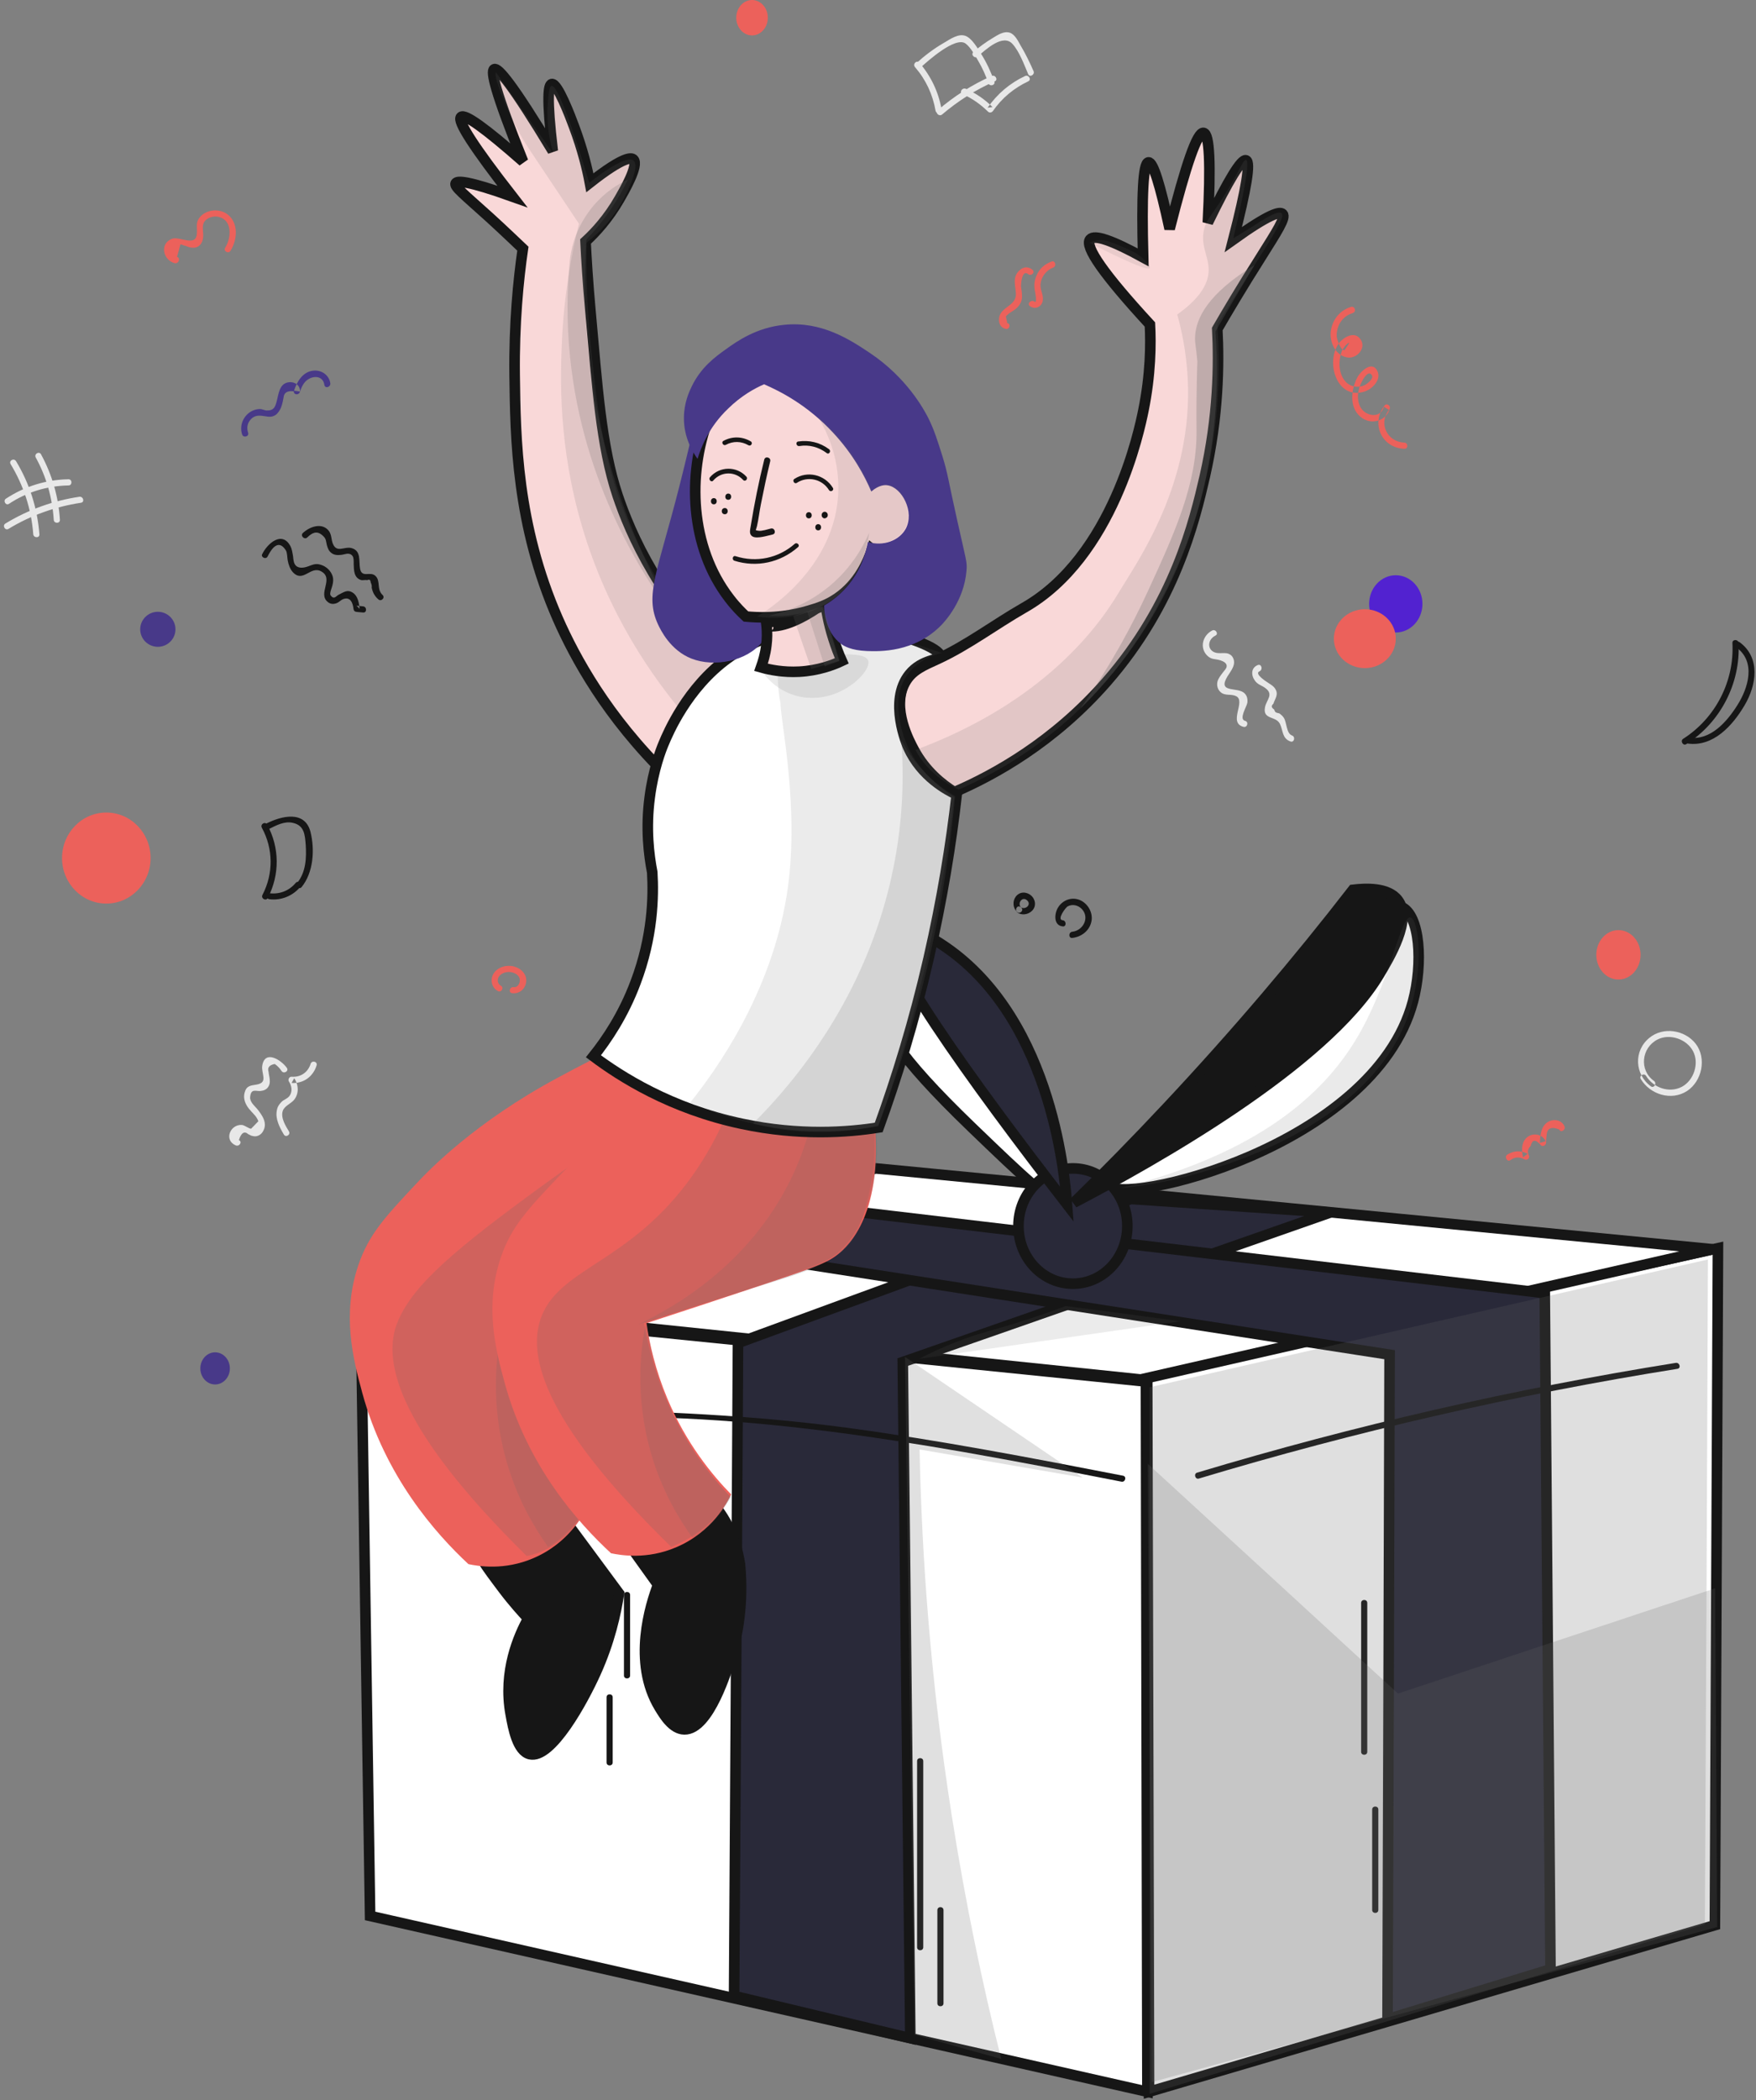 <?xml version="1.0" encoding="UTF-8"?>
<svg width="332px" height="397px" viewBox="0 0 332 397" version="1.1" xmlns="http://www.w3.org/2000/svg" xmlns:xlink="http://www.w3.org/1999/xlink">
    <rect x="0" y="0" width="332" height="397" fill="#808080" stroke="none"/>
    <!-- Generator: Sketch 52.5 (67469) - http://www.bohemiancoding.com/sketch -->
    <title>giveaway</title>
    <desc>Created with Sketch.</desc>
    <g id="Page-1" stroke="none" stroke-width="1" fill="none" fill-rule="evenodd">
        <g id="Login-page" transform="translate(-8, -195)">
            <g id="giveaway" transform="translate(-80, 195)">
                <g id="background" transform="translate(88, 0)">
                    <path d="M49.506,156.46 C51.677,160.431 51.716,165.142 49.622,169.152 C49.274,169.813 50.281,170.397 50.63,169.736 C52.917,165.336 52.878,160.198 50.514,155.876 C50.126,155.176 49.157,155.799 49.506,156.46 Z" id="Path" fill="#161616"></path>
                    <path d="M50.94,156.655 C52.258,155.993 53.809,155.176 55.32,155.526 C57.569,155.993 57.646,157.823 57.801,159.692 C57.956,162.183 57.84,164.83 56.212,166.855 C55.747,167.439 56.561,168.256 57.026,167.672 C59.274,164.908 59.545,160.587 58.693,157.2 C57.607,153.112 53.189,154.241 50.398,155.643 C49.7,155.954 50.281,156.966 50.94,156.655 Z" id="Path" fill="#161616"></path>
                    <path d="M50.94,169.969 C53.111,170.242 55.282,169.385 56.716,167.711 C57.181,167.127 56.367,166.31 55.902,166.894 C54.661,168.373 52.878,169.074 50.94,168.84 C50.204,168.723 50.204,169.891 50.94,169.969 Z" id="Path" fill="#161616"></path>
                    <path d="M50.592,105.189 C51.095,104.216 52.491,101.569 54.041,104.021 C54.313,104.411 54.313,105.501 54.39,105.89 C54.545,106.708 54.817,107.564 55.398,108.187 C57.336,110.211 58.693,106.902 60.708,107.992 C63.267,109.355 59.933,112.236 62.026,113.832 C62.53,114.221 63.111,114.221 63.693,113.988 C64.081,113.832 64.391,113.481 64.778,113.287 C66.212,112.664 66.716,113.949 66.833,115.078 C66.871,115.428 67.065,115.623 67.414,115.662 C67.84,115.7 68.228,115.739 68.654,115.778 C69.391,115.856 69.391,114.688 68.654,114.61 C68.228,114.571 67.84,114.533 67.414,114.494 C67.608,114.688 67.802,114.883 67.995,115.078 C67.879,114.026 67.685,112.664 66.716,112.041 C65.67,111.34 64.972,111.963 64.003,112.43 C63.538,112.664 63.15,113.442 62.491,112.508 C62.259,112.158 62.763,111.068 62.84,110.678 C62.995,110.056 63.073,109.511 62.879,108.888 C62.569,107.914 61.716,107.097 60.747,106.785 C59.545,106.357 58.964,106.863 57.879,107.175 C56.91,107.447 55.941,107.369 55.592,106.318 C55.475,105.929 55.437,105.462 55.398,105.073 C55.282,104.45 55.204,103.788 54.894,103.204 C53.305,100.284 50.553,102.737 49.584,104.722 C49.235,105.267 50.243,105.851 50.592,105.189 Z" id="Path" fill="#161616"></path>
                    <path d="M58.111,101.569 C59.042,100.673 59.894,100.284 60.902,101.141 C61.716,101.841 61.561,102.075 61.794,103.009 C61.949,103.554 62.104,104.06 62.569,104.45 C63.15,104.956 63.809,104.956 64.546,104.878 C65.243,104.8 66.057,104.333 66.639,105.073 C66.91,105.423 66.871,106.201 66.871,106.63 C66.91,107.798 66.91,109.199 68.228,109.627 C68.616,109.744 69.042,109.549 69.391,109.666 C69.856,109.472 70.05,109.588 70.089,110.095 C70.244,110.406 70.321,110.717 70.282,111.107 C70.476,112.002 70.825,112.664 71.523,113.287 C72.065,113.793 72.879,112.975 72.337,112.469 C71.174,111.379 71.988,109.861 71.019,108.888 C70.011,107.875 68.422,109.355 68.073,107.486 C67.802,106.046 68.344,104.099 66.445,103.593 C65.088,103.243 63.654,104.605 62.918,102.737 C62.608,101.958 62.724,101.102 62.181,100.362 C60.902,98.688 58.538,99.544 57.258,100.751 C56.716,101.257 57.569,102.114 58.111,101.569 Z" id="Path" fill="#161616"></path>
                    <path d="M200.909,173.94 C199.746,173.823 201.49,171.526 201.839,171.332 C202.769,170.826 203.854,171.098 204.552,171.838 C206.064,173.473 204.785,175.886 202.73,176.12 C201.994,176.198 201.994,177.366 202.73,177.288 C204.436,177.093 205.948,175.964 206.335,174.251 C206.723,172.577 205.715,170.787 204.165,170.125 C202.653,169.502 200.986,170.086 200.095,171.448 C199.319,172.616 199.126,174.952 200.947,175.108 C201.645,175.186 201.645,174.018 200.909,173.94 Z" id="Path" fill="#161616"></path>
                    <path d="M193.079,171.565 C192.265,170.826 193.234,169.346 194.164,170.164 C195.133,170.981 193.815,172.11 192.924,171.448 C192.342,170.981 191.761,171.993 192.342,172.461 C193.156,173.084 194.397,172.889 195.133,172.149 C195.986,171.293 195.792,169.969 194.901,169.229 C194.009,168.49 192.73,168.529 192.032,169.502 C191.412,170.358 191.49,171.604 192.265,172.344 C192.807,172.889 193.66,172.071 193.079,171.565 Z" id="Path" fill="#161616"></path>
                    <path d="M327.542,121.54 C327.93,128.781 324.325,135.749 318.24,139.642 C317.619,140.032 318.201,141.044 318.821,140.655 C325.255,136.567 329.093,129.209 328.705,121.54 C328.667,120.8 327.504,120.8 327.542,121.54 Z" id="Path" fill="#161616"></path>
                    <path d="M328.318,122.396 C332.039,125.122 330.527,130.066 328.473,133.297 C326.535,136.372 323.395,140.032 319.364,139.409 C318.627,139.292 318.317,140.421 319.054,140.538 C323.899,141.239 327.581,137.151 329.829,133.336 C332.078,129.56 332.93,124.343 328.899,121.384 C328.279,120.956 327.697,121.968 328.318,122.396 Z" id="Path" fill="#161616"></path>
                    <path d="M2.023,87.749 C4.465,91.797 5.938,96.274 6.287,100.985 C6.365,101.725 7.527,101.725 7.45,100.985 C7.062,96.041 5.589,91.408 3.031,87.165 C2.605,86.503 1.597,87.087 2.023,87.749 Z" id="Path" fill="#E8E8E8"></path>
                    <path d="M6.752,86.464 C8.768,90.123 9.892,94.094 10.163,98.26 C10.202,98.999 11.365,98.999 11.326,98.26 C11.055,93.9 9.853,89.734 7.76,85.88 C7.411,85.218 6.403,85.802 6.752,86.464 Z" id="Path" fill="#E8E8E8"></path>
                    <path d="M1.713,95.223 C5.086,93.004 8.884,91.836 12.954,91.758 C13.691,91.758 13.691,90.59 12.954,90.59 C8.729,90.668 4.698,91.914 1.132,94.25 C0.512,94.639 1.093,95.651 1.713,95.223 Z" id="Path" fill="#E8E8E8"></path>
                    <path d="M1.597,99.973 C5.822,97.403 10.435,95.768 15.319,95.029 C16.055,94.912 15.745,93.783 15.008,93.9 C10.008,94.639 5.318,96.352 1.016,98.96 C0.395,99.35 0.977,100.362 1.597,99.973 Z" id="Path" fill="#E8E8E8"></path>
                    <path d="M229.205,119.165 C227.421,120.061 226.724,122.396 228.235,123.915 C229.049,124.732 229.747,124.499 230.716,124.81 C231.336,125.005 232.034,125.394 231.918,126.017 C231.84,126.445 231.414,126.796 231.181,127.146 C230.794,127.652 230.329,128.236 230.174,128.859 C230.018,129.599 230.212,130.338 230.794,130.844 C231.646,131.584 232.771,131.117 233.701,131.584 C235.639,132.518 232.112,136.606 235.096,137.385 C235.833,137.579 236.143,136.45 235.406,136.256 C234.166,135.944 235.716,133.569 235.833,132.83 C235.91,132.168 235.794,131.506 235.29,131.039 C233.972,129.754 230.096,131.117 232.073,127.847 C232.693,126.834 233.817,125.589 233.081,124.265 C232.848,123.837 232.46,123.603 231.995,123.486 C231.53,123.409 230.794,123.486 230.329,123.448 C228.274,123.331 228.042,121.034 229.786,120.138 C230.445,119.866 229.863,118.854 229.205,119.165 Z" id="Path" fill="#E8E8E8"></path>
                    <path d="M237.81,125.705 C236.53,126.212 236.492,127.613 237.267,128.664 C237.771,129.404 238.585,129.56 239.244,130.066 C240.872,131.273 239.438,132.285 239.166,133.686 C238.701,136.1 241.259,135.282 241.996,136.84 C242.616,138.124 242.383,139.565 243.973,140.149 C244.67,140.421 244.98,139.292 244.283,139.02 C243.159,138.63 243.314,136.489 242.694,135.633 C242.5,135.321 242.228,135.127 241.957,134.893 C241.802,134.776 241.569,134.815 241.453,134.737 C241.182,134.698 240.988,134.504 240.91,134.114 C240.368,133.764 240.29,133.414 240.755,133.024 C241.104,131.934 241.802,131.273 241.066,130.144 C240.794,129.715 240.29,129.404 239.864,129.131 C239.515,128.898 236.996,127.341 238.158,126.873 C238.817,126.562 238.507,125.433 237.81,125.705 Z" id="Path" fill="#E8E8E8"></path>
                    <path d="M312.697,204.305 C309.867,202.281 310.332,198.038 313.394,196.481 C315.72,195.313 318.899,196.403 320.1,198.7 C321.302,200.996 320.255,204.228 317.968,205.434 C315.565,206.68 312.58,205.59 311.224,203.371 C310.836,202.748 309.828,203.332 310.216,203.955 C311.96,206.875 315.991,208.16 318.976,206.213 C321.806,204.344 322.697,200.023 320.604,197.298 C318.55,194.651 314.441,194.028 311.844,196.169 C308.821,198.622 309.053,203.099 312.154,205.357 C312.736,205.746 313.317,204.734 312.697,204.305 Z" id="Path" fill="#E8E8E8"></path>
                    <path d="M45.165,215.517 C45.591,214.116 46.211,213.727 46.948,214.388 C47.142,214.466 47.336,214.583 47.491,214.661 C47.762,214.739 48.111,214.817 48.382,214.778 C48.964,214.7 49.429,214.349 49.7,213.882 C50.669,212.325 49.584,210.807 48.615,209.6 C48.111,209.016 47.18,208.237 47.297,207.342 C47.452,205.629 48.46,206.33 49.312,206.213 C49.933,206.135 50.475,205.902 50.785,205.318 C51.095,204.812 51.018,204.15 50.94,203.605 C50.902,203.293 50.785,202.943 50.785,202.632 C50.514,201.814 50.902,201.308 51.948,201.113 C52.452,201.464 52.878,201.892 53.227,202.437 C53.654,203.06 54.661,202.476 54.235,201.853 C53.189,200.374 50.088,198.349 49.584,201.425 C49.351,202.982 50.785,204.617 48.498,205.006 C47.374,205.201 46.599,205.201 46.25,206.525 C45.94,207.615 46.367,208.666 47.025,209.522 C47.336,209.911 47.684,210.262 47.994,210.612 C48.382,211.001 48.653,211.43 48.847,211.936 C48.382,212.403 47.956,212.87 47.491,213.337 C47.142,213.415 46.25,212.675 45.746,212.637 C43.498,212.481 42.297,215.517 44.545,216.491 C45.281,216.802 45.863,215.79 45.165,215.517 Z" id="Path" fill="#E8E8E8"></path>
                    <path d="M54.623,213.843 C54.003,212.831 53.033,211.274 53.46,209.989 C53.77,209.016 55.088,208.588 55.669,207.809 C56.561,206.602 56.444,205.006 55.631,203.799 C55.475,204.111 55.282,204.383 55.127,204.695 C57.336,204.851 59.197,203.527 59.856,201.386 C60.088,200.646 58.964,200.374 58.731,201.074 C58.228,202.709 56.832,203.644 55.127,203.527 C54.7,203.488 54.39,204.033 54.623,204.422 C55.127,205.162 55.32,206.213 54.817,207.031 C54.351,207.731 53.731,207.77 53.227,208.276 C52.762,208.744 52.452,209.211 52.336,209.911 C52.026,211.508 52.878,213.104 53.654,214.427 C54.003,215.089 55.01,214.505 54.623,213.843 Z" id="Path" fill="#E8E8E8"></path>
                    <path d="M173,12.691 C175.055,15.066 176.334,17.83 176.876,20.905 C176.993,21.645 178.117,21.334 178.001,20.594 C177.419,17.324 175.985,14.365 173.814,11.835 C173.31,11.29 172.496,12.107 173,12.691 Z" id="Path" fill="#E8E8E8"></path>
                    <path d="M174.008,12.808 C175.326,11.601 180.598,6.852 182.536,8.214 C183.505,8.915 184.357,10.511 184.978,11.562 C185.753,12.886 186.373,14.287 186.877,15.728 C187.11,16.429 188.234,16.117 188.001,15.416 C187.342,13.587 186.528,11.796 185.482,10.161 C184.823,9.11 183.815,7.319 182.613,6.813 C181.257,6.229 179.59,7.436 178.466,8.097 C176.566,9.188 174.822,10.511 173.194,11.99 C172.651,12.497 173.465,13.314 174.008,12.808 Z" id="Path" fill="#E8E8E8"></path>
                    <path d="M178.117,21.645 C181.14,19.076 184.435,16.974 188.079,15.377 C188.776,15.066 188.156,14.054 187.497,14.365 C183.776,16 180.404,18.18 177.303,20.828 C176.721,21.295 177.535,22.112 178.117,21.645 Z" id="Path" fill="#E8E8E8"></path>
                    <path d="M184.861,10.667 C186.334,9.421 189.629,6.268 191.451,8.331 C192.769,9.81 193.621,12.224 194.397,14.015 C194.707,14.716 195.715,14.093 195.404,13.431 C194.668,11.757 193.893,10.161 192.962,8.604 C192.497,7.786 191.916,6.54 190.947,6.19 C189.823,5.801 188.621,6.618 187.73,7.163 C186.412,7.942 185.21,8.837 184.047,9.81 C183.466,10.355 184.319,11.173 184.861,10.667 Z" id="Path" fill="#E8E8E8"></path>
                    <path d="M181.993,17.791 C183.815,18.609 185.365,19.699 186.799,21.1 C187.071,21.373 187.497,21.295 187.73,20.983 C189.435,18.531 191.683,16.662 194.397,15.377 C195.094,15.066 194.474,14.054 193.815,14.365 C190.908,15.728 188.544,17.752 186.722,20.36 C187.032,20.322 187.342,20.283 187.652,20.244 C186.179,18.764 184.512,17.635 182.613,16.779 C181.877,16.506 181.295,17.48 181.993,17.791 Z" id="Path" fill="#E8E8E8"></path>
                    <path d="M190.443,61.081 C190.365,60.653 190.249,60.225 190.172,59.797 C190.521,59.446 190.869,59.135 191.296,58.901 C191.528,58.746 191.8,58.59 192.032,58.395 C192.497,58.006 192.807,57.617 193.04,57.072 C193.311,56.371 193.234,55.709 193.156,54.969 C193.118,54.736 193.079,54.463 193.04,54.23 C193.001,53.957 193.156,50.804 194.397,51.816 C194.978,52.283 195.792,51.466 195.211,50.999 C194.358,50.298 193.466,50.415 192.691,51.154 C191.373,52.439 191.993,53.957 192.071,55.514 C192.187,57.85 189.164,57.967 188.893,60.108 C188.776,61.081 189.164,61.977 190.172,62.171 C190.869,62.327 191.179,61.198 190.443,61.081 Z" id="Path" fill="#EC615B"></path>
                    <path d="M194.707,57.85 C195.637,58.59 196.955,58.045 197.149,56.838 C197.343,55.787 196.645,54.814 196.722,53.763 C196.839,52.322 197.808,51.076 199.126,50.57 C199.823,50.298 199.513,49.169 198.815,49.441 C197.536,49.908 196.529,50.765 195.986,52.05 C195.715,52.634 195.56,53.295 195.56,53.957 C195.56,54.269 195.598,54.58 195.637,54.853 C195.637,54.853 196.218,57.539 195.56,56.994 C194.939,56.566 194.125,57.383 194.707,57.85 Z" id="Path" fill="#EC615B"></path>
                    <path d="M94.702,186.32 C94.004,185.93 93.927,185.035 94.431,184.451 C94.935,183.867 95.865,183.634 96.601,183.75 C97.222,183.867 97.919,184.179 98.191,184.801 C98.501,185.502 98.036,186.709 97.105,186.592 C96.369,186.475 96.059,187.604 96.795,187.721 C98.113,187.916 99.276,187.021 99.47,185.658 C99.702,184.218 98.539,183.05 97.222,182.699 C95.865,182.31 94.159,182.738 93.345,183.984 C92.609,185.113 92.919,186.709 94.159,187.332 C94.78,187.682 95.361,186.67 94.702,186.32 Z" id="Path" fill="#EC615B"></path>
                    <path d="M33.459,48.546 C33.691,47.767 33.924,46.95 34.118,46.171 C34.35,46.249 34.583,46.327 34.816,46.405 C35.126,46.444 35.436,46.638 35.746,46.716 C36.172,46.833 36.676,46.872 37.103,46.755 C38.11,46.405 38.42,45.432 38.42,44.458 C38.42,43.485 38.072,42.434 38.847,41.655 C39.467,41.032 40.514,40.799 41.328,40.993 C44.002,41.616 43.731,45.003 42.568,46.833 C42.18,47.456 43.188,48.04 43.576,47.417 C44.855,45.354 45.165,42.239 43.072,40.565 C41.521,39.319 38.886,39.553 37.684,41.188 C36.87,42.278 37.413,43.251 37.18,44.497 C36.792,46.56 33.885,44.653 32.567,45.12 C30.087,46.015 30.823,49.169 33.033,49.753 C33.847,49.87 34.157,48.741 33.459,48.546 Z" id="Path" fill="#EC615B"></path>
                    <path d="M285.564,219.294 C286.378,218.671 287.269,218.632 288.238,219.138 C288.665,219.371 289.246,218.982 289.091,218.476 C288.742,217.775 288.82,217.152 289.401,216.607 C289.672,215.401 290.293,215.323 291.223,216.335 C291.494,216.88 292.269,216.568 292.308,216.023 C292.308,215.517 292.347,214.972 292.425,214.466 C292.541,213.221 293.355,212.909 294.789,213.493 C295.099,214.194 296.068,213.571 295.797,212.909 C295.332,211.819 294.091,211.469 293.006,211.897 C291.378,212.559 291.184,214.505 291.145,216.023 C291.494,215.907 291.882,215.829 292.231,215.712 C291.688,214.544 290.293,214.116 289.13,214.7 C287.657,215.478 287.579,217.308 287.967,218.749 C288.238,218.515 288.548,218.32 288.82,218.087 C287.502,217.425 286.261,217.464 284.982,218.242 C284.362,218.671 284.944,219.683 285.564,219.294 Z" id="Path" fill="#EC615B"></path>
                    <path d="M255.446,58.006 C253.353,58.629 251.88,60.42 251.609,62.639 C251.337,64.741 252.578,67.349 254.903,67.583 C256.609,67.738 258.314,65.792 257.268,64.196 C256.144,62.444 253.973,63.729 253.082,64.974 C250.562,68.595 252.81,75.68 258.004,74.006 C259.438,73.539 261.222,71.787 260.408,70.113 C259.4,68.05 257.152,70.269 256.57,71.437 C255.369,73.851 255.058,77.315 257.539,79.028 C259.477,80.352 262.152,79.495 262.772,77.199 C262.927,76.692 262.191,76.147 261.803,76.615 C259.128,80.001 261.183,84.673 265.524,84.829 C266.26,84.868 266.26,83.7 265.524,83.661 C262.268,83.544 260.563,80.04 262.617,77.471 C262.307,77.276 261.958,77.082 261.648,76.887 C261.066,79.106 258.353,78.756 257.307,77.121 C256.376,75.602 256.686,73.539 257.539,72.021 C257.733,71.632 258.78,69.802 259.4,70.97 C259.71,71.593 258.547,72.488 258.159,72.722 C256.958,73.383 255.369,73.189 254.438,72.177 C253.469,71.164 253.159,69.607 253.275,68.245 C253.353,67.505 253.508,66.648 253.857,66.026 C254.012,65.792 254.206,65.558 254.361,65.325 C255.33,64.39 255.291,64.663 254.206,66.181 C253.43,66.259 252.771,64.118 252.733,63.612 C252.694,63.106 252.771,62.6 252.888,62.133 C253.275,60.692 254.322,59.602 255.756,59.174 C256.493,58.94 256.183,57.811 255.446,58.006 Z" id="Path" fill="#EC615B"></path>
                    <path d="M47.452,79.223 C48.227,78.405 49.157,78.522 50.126,78.678 C50.824,78.795 51.367,78.873 52.026,78.483 C52.53,78.172 52.878,77.588 53.111,77.082 C53.266,76.692 53.382,76.303 53.46,75.914 C53.499,75.641 53.576,75.369 53.615,75.135 C53.692,74.201 54.351,73.812 55.553,73.967 C55.514,74.668 56.483,74.707 56.677,74.123 C56.987,73.228 57.375,72.293 58.189,71.748 C59.39,70.931 61.096,71.086 61.328,72.76 C61.445,73.5 62.53,73.189 62.453,72.449 C62.22,70.853 60.708,69.841 59.119,70.074 C57.181,70.347 56.134,72.177 55.592,73.851 C55.979,73.889 56.367,73.967 56.716,74.006 C56.793,72.838 55.708,72.099 54.584,72.254 C52.762,72.488 52.685,74.551 52.297,75.914 C52.026,76.887 51.793,77.627 50.436,77.588 C50.049,77.588 49.584,77.315 49.157,77.315 C48.421,77.315 47.684,77.588 47.103,78.016 C45.824,78.989 45.281,80.624 45.785,82.143 C46.018,82.804 47.142,82.532 46.909,81.792 C46.599,80.858 46.754,79.963 47.452,79.223 Z" id="Path" fill="#483989"></path>
                    <ellipse id="Oval" fill="#5222D0" cx="263.896" cy="114.143" rx="5.039" ry="5.411"></ellipse>
                    <ellipse id="Oval" fill="#483989" cx="29.842" cy="118.95" rx="3.333" ry="3.309"></ellipse>
                    <ellipse id="Oval" fill="#483989" cx="40.669" cy="258.652" rx="2.791" ry="3.037"></ellipse>
                    <ellipse id="Oval" fill="#EC615B" cx="258.043" cy="120.722" rx="5.853" ry="5.567"></ellipse>
                    <ellipse id="Oval" fill="#EC615B" cx="142.185" cy="3.348" rx="2.985" ry="3.348"></ellipse>
                    <ellipse id="Oval" fill="#EC615B" cx="305.991" cy="180.48" rx="4.186" ry="4.672"></ellipse>
                    <ellipse id="Oval" fill="#EC615B" cx="20.101" cy="162.19" rx="8.372" ry="8.604"></ellipse>
                </g>
                <g id="gift" transform="translate(156, 168)">
                    <path d="M0.194,78.133 C0.774,116.792 1.393,155.451 1.974,194.149 C50.974,205.239 99.936,216.29 148.936,227.38 C148.859,182.633 148.743,137.886 148.665,93.139 C99.162,88.098 49.658,83.096 0.194,78.133 Z" id="Path" stroke="#161616" stroke-width="2" fill="#FFFFFF"></path>
                    <path d="M256.806,67.935 C256.613,110.588 256.419,153.241 256.226,195.894 C220.579,206.402 184.893,216.871 149.246,227.38 C149.13,182.129 149.014,136.916 148.897,91.665 C184.854,83.794 220.85,75.884 256.806,67.935 Z" id="Path" stroke="#161616" stroke-width="2" fill="#FFFFFF"></path>
                    <path d="M147.659,92.751 C98.697,87.671 49.774,82.592 0.852,77.512 C33.093,69.292 65.334,61.071 97.575,52.851 C150.291,57.931 203.045,63.01 255.761,68.129 C219.727,76.31 183.693,84.531 147.659,92.751 Z" id="Path" stroke="#161616" stroke-width="2" fill="#FFFFFF"></path>
                    <path d="M183.5,61.188 C170.92,60.335 158.38,59.482 145.801,58.629 C121.03,67.702 96.259,76.776 71.527,85.849 C71.294,126.99 71.062,168.131 70.791,209.271 C81.899,211.947 93.008,214.584 104.116,217.259 C103.652,174.645 103.148,132.069 102.684,89.455 C129.622,80.071 156.561,70.61 183.5,61.188 Z" id="Path" stroke="#161616" stroke-width="2" fill="#292939"></path>
                    <path d="M194.337,213.653 C204.594,210.512 214.889,207.371 225.146,204.231 C224.798,161.616 224.411,119.041 224.062,76.427 C173.823,70.494 123.546,64.561 73.307,58.629 C64.598,60.8 55.928,62.971 47.22,65.182 C96.375,72.82 145.53,80.42 194.724,88.059 C194.608,129.937 194.492,171.776 194.337,213.653 Z" id="Path" stroke="#161616" stroke-width="2" fill="#292939"></path>
                    <path d="M196.93,3.412 C200.491,4.886 201.072,14.114 199.136,21.327 C191.705,48.973 143.595,60.18 141.311,55.953 C140.344,54.131 148.627,50.68 166.044,33.386 C185.241,14.308 192.247,1.512 196.93,3.412 Z" id="Path" stroke="#161616" stroke-width="2" fill="#FFFFFF"></path>
                    <path d="M97.923,21.598 C98.852,25.98 101.136,31.059 115.805,45.173 C125.636,54.635 130.59,59.365 131.983,58.435 C134.809,56.496 125.442,37.845 116.54,24.545 C111.973,17.72 103.961,5.816 99.897,7.367 C96.994,8.453 96.762,16.131 97.923,21.598 Z" id="Path" stroke="#161616" stroke-width="2" fill="#FFFFFF"></path>
                    <ellipse id="Oval" stroke="#161616" stroke-width="2" fill="#292939" cx="134.848" cy="63.747" rx="10.295" ry="10.896"></ellipse>
                    <path d="M135.041,59.327 C140.886,53.627 146.807,47.578 152.729,41.257 C165.811,27.298 177.462,13.533 187.796,0.194 C190.041,-0.078 194.453,-0.349 196.311,2.171 C199.02,5.778 194.724,12.912 192.711,16.286 C182.455,33.386 149.826,51.571 135.041,59.327 Z" id="Path" stroke="#161616" stroke-width="2" fill="#161616"></path>
                    <path d="M100.284,6.786 C101.716,5.467 106.167,8.143 108.799,9.733 C130.629,22.878 133.299,53.976 133.725,59.637 C115.921,36.604 96.685,10.159 100.284,6.786 Z" id="Path" stroke="#161616" stroke-width="2" fill="#292939"></path>
                    <path d="M8.283,99.071 C25.932,99.382 43.659,99.304 61.27,100.118 C79.074,100.933 96.723,103.414 114.295,106.478 C124.204,108.222 134.112,110.122 144.021,112.061 C144.756,112.216 145.066,111.092 144.33,110.937 C126.991,107.563 109.612,104.229 92.079,101.863 C74.352,99.498 56.625,98.722 38.744,98.412 C28.603,98.257 18.423,98.063 8.283,97.908 C7.547,97.908 7.547,99.071 8.283,99.071 Z" id="Path" fill="#161616"></path>
                    <path d="M158.651,111.48 C188.299,102.561 218.527,95.62 249.143,90.735 C249.878,90.618 249.569,89.494 248.833,89.61 C218.256,94.496 188.028,101.437 158.341,110.355 C157.645,110.549 157.954,111.673 158.651,111.48 Z" id="Path" fill="#161616"></path>
                    <path d="M105.393,164.873 C105.393,176.622 105.393,188.333 105.393,200.082 C105.393,200.818 106.554,200.818 106.554,200.082 C106.554,188.333 106.554,176.622 106.554,164.873 C106.554,164.137 105.393,164.137 105.393,164.873 Z" id="Path" fill="#161616"></path>
                    <path d="M109.225,193.063 C109.225,198.918 109.225,204.812 109.225,210.667 C109.225,211.404 110.386,211.404 110.386,210.667 C110.386,204.812 110.386,198.918 110.386,193.063 C110.386,192.288 109.225,192.288 109.225,193.063 Z" id="Path" fill="#161616"></path>
                    <path d="M189.344,134.978 C189.344,144.361 189.344,153.745 189.344,163.129 C189.344,163.865 190.505,163.865 190.505,163.129 C190.505,153.745 190.505,144.361 190.505,134.978 C190.505,134.241 189.344,134.241 189.344,134.978 Z" id="Path" fill="#161616"></path>
                    <path d="M191.434,174.024 C191.434,180.345 191.434,186.704 191.434,193.024 C191.434,193.761 192.595,193.761 192.595,193.024 C192.595,186.704 192.595,180.345 192.595,174.024 C192.595,173.288 191.434,173.288 191.434,174.024 Z" id="Path" fill="#161616"></path>
                    <path d="M49.968,133.465 C49.968,138.545 49.968,143.624 49.968,148.704 C49.968,149.441 51.129,149.441 51.129,148.704 C51.129,143.624 51.129,138.545 51.129,133.465 C51.129,132.729 49.968,132.729 49.968,133.465 Z" id="Path" fill="#161616"></path>
                    <path d="M46.678,152.814 C46.678,156.924 46.678,161.035 46.678,165.145 C46.678,165.882 47.839,165.882 47.839,165.145 C47.839,161.035 47.839,156.924 47.839,152.814 C47.839,152.078 46.678,152.078 46.678,152.814 Z" id="Path" fill="#161616"></path>
                    <path d="M254.329,195.739 C219.34,206.402 184.351,217.104 149.362,227.767 C149.362,183.253 149.362,138.739 149.362,94.224 C184.545,86.159 219.727,78.094 254.91,70.067 C254.755,111.945 254.562,153.822 254.329,195.739 Z" id="Path" fill="#666666" opacity="0.21"></path>
                    <path d="M256.652,196.243 C221.005,206.014 185.396,215.786 149.749,225.557 C149.517,186.588 149.284,147.657 149.014,108.688 C164.766,123.151 180.558,137.614 196.311,152.116 C216.283,145.486 236.293,138.855 256.265,132.224 C256.419,153.551 256.536,174.916 256.652,196.243 Z" id="Path" fill="#666666" opacity="0.21"></path>
                    <path d="M198.672,5.429 C196.775,5.041 194.763,18.108 188.144,28.849 C182.145,38.582 170.185,49.982 143.827,56.573 C147.233,56.263 152.42,55.565 158.496,53.782 C164.805,51.959 191.434,44.204 198.44,23.382 C201.304,14.773 200.22,5.739 198.672,5.429 Z" id="Path" fill="#666666" opacity="0.14"></path>
                    <path d="M103.11,88.486 C114.295,96.086 125.52,103.686 136.705,111.286 C126.41,109.502 116.153,107.757 105.858,105.973 C106.283,126.68 107.986,149.906 111.934,175.11 C114.528,191.667 117.74,207.061 121.301,221.176 C115.844,219.663 110.347,218.151 104.89,216.6 C104.309,173.908 103.729,131.178 103.11,88.486 Z" id="Path" fill="#666666" opacity="0.2"></path>
                    <path d="M105.819,88.835 C122.269,86.469 138.757,84.104 155.206,81.739 C147.969,80.769 140.731,79.8 133.493,78.869 C128.5,80.731 124.397,82.01 121.533,82.863 C118.592,83.716 116.385,84.259 113.095,85.539 C109.96,86.741 107.445,87.982 105.819,88.835 Z" id="Path" fill="#666666" opacity="0.13"></path>
                </g>
                <g id="hand_r" transform="translate(174, 13)">
                    <path d="M24.707,32.643 C24.863,35.798 25.136,40.395 25.643,45.887 C26.89,59.56 27.63,71.363 30.787,80.712 C33.164,87.762 38.776,100.967 52.805,114.251 C51.987,116.938 50.662,120.327 48.44,123.989 C45.712,128.469 42.595,131.663 40.257,133.727 C28.721,122.47 22.681,111.251 19.485,104.006 C11.652,86.165 11.457,69.922 11.301,57.885 C11.185,48.108 12.003,39.888 12.86,34.006 C11.457,32.682 9.314,30.617 6.625,28.163 C1.715,23.723 -0.156,22.281 0.156,21.658 C0.429,21.113 2.455,21.152 10.873,24.151 C3.624,14.841 0.39,9.855 1.169,9.115 C1.871,8.453 5.768,11.258 12.899,17.529 C7.599,4.363 6.742,0.428 7.443,0.078 C8.145,-0.273 10.873,2.883 18.511,15.542 C17.303,5.337 17.693,3.038 18.316,2.883 C19.407,2.649 21.824,8.998 22.525,10.907 C24.162,15.27 25.058,19.009 25.526,21.541 C32.112,16.36 33.437,16.828 33.749,17.14 C34.879,18.152 31.878,23.294 31.137,24.58 C28.994,28.319 26.539,30.968 24.707,32.643 Z" id="Path" stroke="#161616" stroke-width="2" fill="#F9D8D8"></path>
                    <path d="M7.794,0.701 C7.132,1.052 9.587,7.596 12.782,13.166 C13.679,14.685 14.224,15.426 18.94,22.515 C20.849,25.398 22.408,27.735 23.46,29.293 C22.096,34.902 20.615,42.615 20.226,51.886 C19.953,58.352 19.524,71.168 24.045,86.516 C28.955,103.188 37.49,115.224 43.725,122.509 C46.726,119.821 49.726,117.133 52.727,114.445 C39.828,102.058 34.138,89.632 31.527,82.581 C27.825,72.531 26.812,62.871 25.915,54.457 C24.941,45.692 24.824,38.291 24.902,32.877 C26.89,31.319 29.851,28.592 32.034,24.346 C32.501,23.411 35.074,18.464 33.788,17.373 C32.424,16.205 27.474,19.944 25.409,21.541 C20.849,6.466 19.018,3.077 18.277,3.233 C17.849,3.311 17.732,4.558 17.576,6.544 C17.264,10.595 17.965,13.906 18.628,15.971 C18.589,16.049 18.589,16.049 7.794,0.701 Z" id="Path" fill="#666666" opacity="0.15"></path>
                    <path d="M32.735,20.918 C31.137,21.658 27.747,23.489 25.058,27.384 C22.603,30.929 21.94,34.357 21.746,36.11 C21.2,41.563 21.083,47.796 21.785,54.535 C24.24,78.53 35.502,96.137 42.79,105.525 C37.763,97.228 31.293,84.49 27.591,67.857 C24.396,53.6 24.279,41.213 24.863,32.292 C26.383,30.695 28.098,28.67 29.735,26.177 C30.982,24.307 31.956,22.515 32.735,20.918 Z" id="Path" fill="#666666" opacity="0.2"></path>
                </g>
                <g id="hand_l" transform="translate(258, 25)">
                    <path d="M7.339,99.536 C4.66,100.774 2.407,101.625 1.087,104.063 C-1.514,108.824 1.941,115.17 2.796,116.757 C4.97,120.782 8.077,123.259 10.445,124.729 C17.978,121.478 29.239,115.286 39.218,103.87 C52.11,89.125 55.837,73.491 57.779,65.093 C60.38,53.638 60.497,43.847 60.147,37.19 C62.05,33.901 64.807,29.257 68.34,23.684 C71.447,18.731 73.155,16.138 72.495,15.441 C71.99,14.938 70.049,15.364 63.176,20.279 C65.661,10.642 66.477,5.65 65.584,5.302 C64.729,4.992 62.322,8.901 58.361,17.067 C58.944,5.921 58.672,0.271 57.546,0.116 C56.381,-0.077 54.245,5.998 51.139,18.266 C49.314,9.791 47.994,5.611 47.139,5.689 C46.13,5.805 45.819,11.803 46.13,23.646 C40.266,20.433 36.927,19.272 36.112,20.24 C34.986,21.594 38.752,26.935 47.411,36.339 C47.605,39.977 47.566,45.782 46.169,52.632 C45.47,56.076 40.499,80.302 23.57,89.899 C18.095,93.034 13.008,96.904 7.339,99.536 Z" id="Path" stroke="#161616" stroke-width="2" fill="#F9D8D8"></path>
                    <path d="M65.584,5.224 C64.962,5.031 63.914,8.591 59.643,14.706 C58.633,16.176 58.167,16.718 57.779,17.879 C56.73,21.246 58.594,23.375 58.516,26.2 C58.439,28.212 57.39,31.037 52.576,34.443 C53.391,37.345 54.284,41.486 54.556,46.478 C55.604,66.409 45.12,80.998 41.47,87.074 C38.014,92.841 27.686,107.779 2.563,116.95 C2.757,117.918 3.456,120.588 5.863,122.717 C7.339,124.033 8.892,124.613 9.824,124.845 C15.027,122.717 22.249,119.079 29.705,112.964 C41.47,103.289 47.178,92.724 49.896,87.539 C60.885,66.718 60.885,46.401 60.147,36.262 C62.361,32.779 64.302,29.721 65.816,27.322 C71.253,18.731 72.961,15.983 72.301,15.325 C71.952,14.977 70.787,15.132 67.02,17.686 C65.739,18.46 64.457,19.272 63.176,20.046 C65.933,8.475 66.127,5.379 65.584,5.224 Z" id="Path" fill="#666666" opacity="0.16"></path>
                    <path d="M67.176,25.116 C58.245,30.573 56.148,35.217 55.954,38.545 C55.876,39.861 56.109,40.209 56.381,43.344 C56.381,43.344 56.148,49.071 56.226,56.231 C56.342,66.447 52.11,75.697 46.945,86.92 C44.227,92.802 40.189,100.542 34.209,109.017 C38.519,104.76 43.14,99.303 47.295,92.531 C60.574,70.666 60.574,48.375 59.798,37.655 C62.244,33.437 64.69,29.257 67.176,25.116 Z" id="Path" fill="#666666" opacity="0.28"></path>
                    <path d="M35.995,20.898 C44.654,25.31 47.101,26.045 47.372,25.658 C47.605,25.271 46.169,23.762 44.848,22.91 C44.305,22.562 43.567,22.214 42.091,21.594 C39.451,20.472 38.752,20.395 38.247,20.395 C37.238,20.356 36.461,20.666 35.995,20.898 Z" id="Path" fill="#666666" opacity="0.11"></path>
                </g>
                <g id="leg_r" transform="translate(154, 197)">
                    <path d="M24.191,94.461 C23.88,96.417 25.666,98.726 29.161,103.383 C31.025,105.848 32.734,107.726 33.86,108.939 C32.112,112.109 29.045,118.917 30.559,127.057 C31.025,129.678 31.84,134.022 34.17,134.57 C38.209,135.548 44.227,124.474 46.596,119.23 C49.275,113.322 50.44,107.961 51.022,104.165 C46.984,98.687 42.907,93.209 38.869,87.73 C30.831,88.435 24.696,91.017 24.191,94.461 Z" id="Path" stroke="#161616" stroke-width="2" fill="#161616"></path>
                    <path d="M71.719,10.839 C74.281,30.287 70.321,37.957 65.855,41.243 C61.817,44.217 57.818,43.239 48.265,46.017 C39.917,48.483 33.51,52.004 29.278,54.743 C29.821,58.657 30.947,63.665 33.199,69.104 C36.772,77.713 41.742,83.778 45.276,87.417 C44.577,88.904 41.664,94.617 34.869,97.513 C29.355,99.9 24.385,99.039 22.56,98.648 C16.347,92.857 6.795,82.096 2.485,66.248 C0.738,59.791 -1.398,51.457 1.747,42.143 C3.728,36.313 6.795,33.026 12.969,26.452 C14.988,24.3 23.803,15.104 39.412,6.73 C48.537,1.839 53.158,-0.626 58.633,0.509 C65.584,2.035 69.894,7.904 71.719,10.839 Z" id="Path" fill="#EC615B"></path>
                    <path d="M62.632,9.665 C56.342,13.5 47.605,19.096 37.51,26.413 C20.036,39.091 12.037,45.861 9.164,52.904 C6.368,59.752 8.348,72.274 33.588,97.122 C34.947,96.848 37.082,96.183 39.218,94.696 C42.674,92.309 44.266,89.1 44.848,87.652 C42.014,84.717 38.636,80.57 35.607,75.091 C31.297,67.265 29.588,59.948 28.851,54.978 C36.772,49.383 43.722,47.074 48.77,46.017 C56.303,44.413 62.399,45.039 67.059,40.187 C69.428,37.722 70.36,34.904 71.214,32.322 C73.621,25.083 72.728,18.665 71.99,15.339 C68.884,13.5 65.739,11.583 62.632,9.665 Z" id="Path" fill="#666666" opacity="0.21"></path>
                    <path d="M60.303,15.183 C59.487,18.783 58.167,22.813 56.187,27.039 C49.275,41.596 37.898,49.657 31.569,53.413 C36.655,50.009 41.16,48.209 44.344,47.191 C45.431,46.839 46.557,46.526 58.478,43.396 C63.914,41.948 65.467,41.557 67.098,39.991 C68.069,39.052 69.661,37.135 70.903,30.17 C71.524,26.609 72.146,21.404 71.719,14.948 C67.874,15.026 64.069,15.104 60.303,15.183 Z" id="Path" fill="#666666" opacity="0.16"></path>
                    <path d="M28.889,53.883 C27.841,58.852 26.598,68.4 29.86,79.552 C31.918,86.596 35.141,91.917 37.626,95.4 C38.791,94.735 40.422,93.6 42.014,91.8 C43.373,90.235 44.227,88.709 44.771,87.535 C41.936,84.6 38.519,80.452 35.529,74.935 C31.025,66.639 29.472,58.891 28.889,53.883 Z" id="Path" fill="#666666" opacity="0.17"></path>
                </g>
                <g id="leg_l" transform="translate(181, 196)">
                    <path d="M23.686,92.785 C26.249,96.39 28.851,99.955 31.413,103.56 C30.015,107.242 26.482,118.133 31.685,126.737 C32.578,128.209 34.17,130.845 36.384,130.884 C41.082,130.961 44.538,119.334 45.237,117.086 C46.402,113.249 47.605,107.319 46.906,99.684 C45.159,88.483 37.005,82.437 31.413,83.677 C26.288,84.801 23.958,92.01 23.686,92.785 Z" id="Path" stroke="#161616" stroke-width="2" fill="#161616"></path>
                    <path d="M71.719,10.62 C75.019,31.393 68.302,38.602 65.855,40.734 C63.564,42.711 61.351,43.486 48.964,47.594 C44.344,49.144 37.548,51.392 29.239,54.105 C29.782,57.981 30.909,62.942 33.161,68.329 C36.733,76.856 41.703,82.863 45.237,86.468 C44.538,87.941 41.626,93.599 34.83,96.467 C29.316,98.831 24.346,97.979 22.521,97.591 C16.309,91.855 6.756,81.197 2.446,65.5 C0.699,59.105 -1.437,50.85 1.709,41.625 C3.689,35.851 6.756,32.595 12.93,26.084 C14.949,23.952 23.764,14.844 39.373,6.55 C48.498,1.705 53.119,-0.736 58.594,0.388 C65.622,1.86 69.894,7.713 71.719,10.62 Z" id="Path" fill="#EC615B"></path>
                    <path d="M46.169,9.767 C44.926,13.604 42.48,19.805 37.82,26.355 C26.249,42.556 13.202,43.525 9.474,52.594 C6.679,59.376 8.659,71.779 33.898,96.39 C35.413,95.77 37.354,94.839 39.373,93.328 C42.286,91.157 44.111,88.716 45.198,87.01 C42.324,84.026 38.985,79.918 35.956,74.569 C31.491,66.624 29.627,59.221 28.773,54.105 C37.587,51.121 44.693,48.912 49.43,47.439 C58.905,44.571 63.759,43.331 67.525,38.564 C69.855,35.579 70.826,32.44 71.447,30.386 C73.388,24.068 72.845,18.565 72.301,15.387 C63.603,13.565 54.905,11.666 46.169,9.767 Z" id="Path" fill="#666666" opacity="0.21"></path>
                    <path d="M60.613,15.193 C59.798,18.797 58.516,22.789 56.497,26.936 C48.498,43.253 34.248,51.237 27.569,54.377 C34.326,52.245 40.422,50.307 45.741,48.602 C45.741,48.602 48.498,47.71 55.255,45.307 C63.875,42.207 65.351,41.432 66.826,39.959 C69.428,37.323 70.127,34.378 71.175,30.076 C71.952,26.781 72.806,21.588 71.99,14.999 C68.224,15.077 64.419,15.154 60.613,15.193 Z" id="Path" fill="#666666" opacity="0.16"></path>
                    <path d="M29.2,53.563 C28.152,58.485 26.909,67.942 30.171,78.988 C32.229,85.964 35.452,91.235 37.937,94.684 C39.102,94.025 40.732,92.901 42.324,91.119 C43.684,89.568 44.538,88.057 45.081,86.894 C42.247,83.987 38.83,79.879 35.84,74.414 C31.336,66.198 29.782,58.524 29.2,53.563 Z" id="Path" fill="#666666" opacity="0.17"></path>
                </g>
                <g id="torso" transform="translate(200, 118)">
                    <path d="M25.589,6.439 C17.94,11.99 14.313,20.511 13.485,22.516 C12.972,23.711 11.513,27.489 10.843,32.694 C10.054,38.631 10.685,43.605 11.316,46.882 C11.592,51.47 11.434,59.065 8.162,67.701 C5.835,73.908 2.681,78.535 0.197,81.658 C5.244,85.436 14.746,91.566 28.27,94.419 C39.113,96.733 48.339,96.039 54.135,95.113 C57.526,85.745 60.838,75.065 63.559,63.19 C66.122,52.01 67.817,41.6 68.882,32.193 C67.186,31.383 62.218,28.839 59.695,23.21 C59.537,22.863 55.91,14.496 59.931,9.484 C62.337,6.516 65.727,6.863 65.727,5.937 C65.727,3.47 41.676,-5.205 25.589,6.439 Z" id="Path" stroke="#161616" stroke-width="2" fill="#FFFFFF"></path>
                    <path d="M36.117,2.39 C35.328,3.778 35.052,7.48 35.052,9.561 C35.052,11.759 35.289,13.61 35.565,14.92 C35.565,14.92 35.565,14.92 35.565,14.92 C35.565,18.352 39.35,35.316 36.708,51.431 C33.672,69.937 23.46,84.202 18.492,90.41 C22.474,92.222 28.428,94.381 35.959,95.345 C43.45,96.27 49.719,95.653 54.057,94.92 C56.895,86.978 59.577,78.227 61.942,68.704 C65.175,55.672 67.186,43.528 68.409,32.694 C66.358,31.383 59.892,26.911 58.315,19.161 C57.881,16.925 57.093,13.147 59.419,9.754 C61.509,6.67 64.86,5.706 66.043,5.436 C50.666,-0.193 38.246,-1.388 36.117,2.39 Z" id="Path" fill="#666666" opacity="0.13"></path>
                    <path d="M58.394,21.745 C58.906,28.492 58.788,36.819 56.895,46.111 C51.967,70.516 37.93,86.824 30.36,94.381 C33.514,95.19 37.733,95.961 42.741,95.961 C47.235,96 51.06,95.422 54.017,94.766 C59.498,80.501 64.347,63.884 67.068,45.147 C67.699,40.829 68.211,36.627 68.566,32.501 C66.831,31.499 64.466,29.841 62.179,27.296 C60.405,25.292 59.182,23.325 58.394,21.745 Z" id="Path" fill="#666666" opacity="0.17"></path>
                    <path d="M31.503,7.942 C33.475,11.566 37.26,13.841 41.321,13.918 C47.709,14.072 52.874,8.713 52.125,6.824 C51.612,5.513 47.709,4.742 31.503,7.942 Z" id="Path" fill="#666666" opacity="0.14"></path>
                </g>
                <g id="head" transform="translate(211, 61)">
                    <path d="M10.5,13.864 C9.269,13.747 8.115,20.464 5.462,30.852 C1.308,47.215 -1.192,51.433 1.423,57.057 C1.885,58.033 3.731,61.938 7.769,63.501 C12,65.141 18.115,64.047 21.077,60.376 C27.808,52.019 14.5,34.601 11.654,16.871 C11.5,16.09 11.192,13.942 10.5,13.864 Z" id="Path" fill="#483989"></path>
                    <path d="M21.5,54.714 C21.846,56.159 22.231,58.385 21.885,61.04 C21.692,62.68 21.269,64.047 20.885,65.141 C22.538,65.609 25.077,66.117 28.115,65.961 C31.692,65.766 34.5,64.711 36.154,63.93 C35.577,62.641 35.038,61.236 34.538,59.634 C33.654,56.862 33.192,54.284 32.923,52.058 C32.385,52.722 30.577,54.675 27.5,55.338 C24.615,55.963 22.308,55.065 21.5,54.714 Z" id="Path" stroke="#161616" stroke-width="2" fill="#F9D8D8"></path>
                    <path d="M10.846,18.355 C7.038,28.509 7.308,42.295 14.923,52.136 C16.115,53.698 17.269,54.831 18.038,55.534 C23.346,56.041 27.423,55.182 29.885,54.44 C31.615,53.933 33.385,53.386 35.269,52.097 C39.462,49.246 41.192,44.95 41.846,42.841 C43.077,43.857 44.038,44.013 44.692,43.974 C48.154,43.74 51.731,37.218 49.615,32.844 C48.462,30.462 46,29.485 45,29.173 C44.231,26.088 41.423,16.559 32.577,11.208 C30.308,9.841 23.5,5.741 17.692,8.553 C13.846,10.388 12.346,14.372 10.846,18.355 Z" id="Path" stroke="#161616" stroke-width="2" fill="#F9D8D8"></path>
                    <path d="M22.538,57.057 C22.423,57.096 22.269,57.135 22.154,57.213 C21.538,57.447 21.654,58.307 22.308,58.346 C25.5,58.658 29.462,56.51 32.038,54.753 C32.654,54.323 32.077,53.308 31.462,53.737 C29.038,55.378 25.308,57.447 22.308,57.174 C22.346,57.564 22.423,57.955 22.462,58.307 C22.577,58.267 22.731,58.228 22.846,58.15 C23.538,57.916 23.231,56.783 22.538,57.057 Z" id="Path" fill="#161616"></path>
                    <path d="M22.654,57.604 C25.115,57.252 27.538,56.588 29.846,55.651 C30.538,55.378 30.231,54.245 29.538,54.518 C27.192,55.456 24.808,56.12 22.346,56.471 C21.615,56.588 21.923,57.721 22.654,57.604 Z" id="Path" fill="#161616"></path>
                    <path d="M22.808,56.979 C23.654,57.057 24.538,57.018 25.385,56.783 C26.115,56.588 25.808,55.456 25.077,55.651 C24.346,55.846 23.577,55.885 22.808,55.807 C22.077,55.729 22.077,56.901 22.808,56.979 Z" id="Path" fill="#161616"></path>
                    <path d="M29.923,36.983 C30.654,36.983 30.654,35.812 29.923,35.812 C29.192,35.812 29.192,36.983 29.923,36.983 Z" id="Path" fill="#161616"></path>
                    <path d="M33.5,36.398 C33.5,36.359 33.5,36.32 33.5,36.32 C33.5,36.007 33.231,35.734 32.923,35.734 C32.615,35.734 32.346,36.007 32.346,36.32 C32.346,36.359 32.346,36.398 32.346,36.398 C32.346,36.71 32.615,36.983 32.923,36.983 C33.231,36.944 33.5,36.71 33.5,36.398 Z" id="Path" fill="#161616"></path>
                    <path d="M31.692,39.249 C32.423,39.249 32.423,38.077 31.692,38.077 C30.962,38.077 30.962,39.249 31.692,39.249 Z" id="Path" fill="#161616"></path>
                    <path d="M11.962,34.328 C12.692,34.328 12.692,33.156 11.962,33.156 C11.231,33.156 11.231,34.328 11.962,34.328 Z" id="Path" fill="#161616"></path>
                    <path d="M14.692,33.469 C15.423,33.469 15.423,32.297 14.692,32.297 C13.962,32.297 13.923,33.469 14.692,33.469 Z" id="Path" fill="#161616"></path>
                    <path d="M14.038,36.202 C14.769,36.202 14.769,35.031 14.038,35.031 C13.269,35.031 13.269,36.202 14.038,36.202 Z" id="Path" fill="#161616"></path>
                    <path d="M8.885,25.736 C8.115,24.682 6.231,21.792 6.308,17.847 C6.346,15.114 7.269,13.122 7.769,12.067 C9.5,8.475 12.115,6.522 14.269,4.999 C16.269,3.554 20,0.898 25.308,0.391 C32.346,-0.312 37.692,3.202 41.385,5.663 C48.5,10.388 51.731,16.52 52.423,17.847 C53.615,20.191 54.231,22.221 55.192,25.267 C56.231,28.626 56.231,29.563 57.962,37.296 C59.654,44.911 59.885,45.185 59.731,46.864 C59.269,52.605 55.615,56.471 55.038,57.096 C49.885,62.407 43.192,62.134 40.923,62.056 C37.846,61.938 36.538,61.079 36.038,60.728 C33,58.502 32.808,54.323 32.808,53.464 C34,52.761 35.577,51.667 37.038,49.988 C39.885,46.747 40.769,43.193 41.077,41.436 C44.038,42.334 47,41.162 48.231,38.975 C49.962,35.773 47.538,31.125 44.808,30.735 C44.385,30.657 43.231,30.618 41.731,31.907 C40.5,29.017 38.308,24.838 34.423,20.698 C29.654,15.582 24.538,12.966 21.462,11.638 C19.731,12.38 17.154,13.786 14.654,16.246 C10.962,19.761 9.5,23.705 8.885,25.736 Z" id="Path" fill="#483989"></path>
                    <path d="M31.577,17.652 C33.154,20.23 35.615,25.15 35.5,31.555 C35.269,46.63 21,55.065 20.115,55.534 C21.038,55.69 30.038,57.135 36.308,50.652 C39.615,47.215 40.615,43.232 40.923,41.396 C41.577,41.631 43.038,41.982 44.731,41.475 C45.154,41.357 47.615,40.615 48.423,38.272 C48.808,37.218 48.692,36.241 48.615,35.695 C48.577,35.031 48.423,33.469 47.269,32.102 C46.846,31.633 46.192,30.852 45.115,30.618 C43.385,30.266 42.038,31.555 41.846,31.711 C40.962,29.563 39.615,26.908 37.615,24.096 C35.462,21.323 33.346,19.175 31.577,17.652 Z" id="Path" fill="#666666" opacity="0.14"></path>
                    <path d="M30.385,65.453 C29.231,62.134 28.077,58.775 26.962,55.456 C28.846,54.831 30.769,54.167 32.654,53.542 C33.692,56.979 34.692,60.454 35.731,63.891 C33.962,64.438 32.192,64.946 30.385,65.453 Z" id="Path" fill="#666666" opacity="0.18"></path>
                    <path d="M41.346,39.678 C40.385,41.865 38.692,45.067 35.654,48.114 C30.654,53.151 24.962,54.792 22.385,55.378 C23.5,55.456 30.231,55.924 35.231,51.707 C37.962,49.402 39.385,46.473 39.385,46.473 C40.115,44.95 40.538,43.388 40.731,42.724 C41.038,41.514 41.231,40.459 41.346,39.678 Z" id="Path" fill="#666666" opacity="0.21"></path>
                    <path d="M32.923,64.985 C31.808,61.548 30.731,58.072 29.615,54.636 C30.577,54.323 31.538,53.972 32.5,53.659 C33.538,57.096 34.615,60.533 35.654,63.969 C34.769,64.282 33.846,64.633 32.923,64.985 Z" id="Path" fill="#666666" opacity="0.18"></path>
                    <path d="M21.5,25.853 C20.462,30.032 19.615,34.25 18.923,38.507 C18.808,39.209 18.577,40.03 19.308,40.42 C20.154,40.889 22.192,40.225 23.077,40.03 C23.808,39.873 23.5,38.741 22.769,38.897 C22.154,39.053 21.038,39.405 20.462,39.327 C19.692,39.209 19.885,39.366 20.115,38.467 C20.423,37.14 20.577,35.695 20.846,34.367 C21.385,31.633 21.962,28.899 22.615,26.205 C22.808,25.463 21.692,25.15 21.5,25.853 Z" id="Path" fill="#161616"></path>
                    <path d="M11.846,29.837 C13.346,28.079 15.962,28.04 17.5,29.72 C17.885,30.149 18.5,29.524 18.115,29.095 C16.269,27.064 13.038,27.103 11.231,29.212 C10.885,29.641 11.5,30.266 11.846,29.837 Z" id="Path" fill="#161616"></path>
                    <path d="M27.654,30.266 C29.692,28.938 32.423,29.524 33.731,31.633 C34.038,32.102 34.769,31.672 34.462,31.204 C32.923,28.704 29.654,27.923 27.192,29.524 C26.731,29.798 27.192,30.579 27.654,30.266 Z" id="Path" fill="#161616"></path>
                    <path d="M14.231,23.08 C15.615,22.338 17.154,22.378 18.5,23.159 C19,23.432 19.423,22.69 18.923,22.417 C17.308,21.479 15.423,21.44 13.769,22.338 C13.308,22.573 13.731,23.354 14.231,23.08 Z" id="Path" fill="#161616"></path>
                    <path d="M28.115,23.315 C30,23.002 31.808,23.51 33.308,24.643 C33.769,24.994 34.192,24.213 33.731,23.901 C32,22.612 29.962,22.143 27.885,22.456 C27.346,22.573 27.577,23.393 28.115,23.315 Z" id="Path" fill="#161616"></path>
                    <path d="M15.846,44.989 C20.077,46.317 24.538,45.341 27.885,42.412 C28.308,42.06 27.692,41.436 27.269,41.787 C24.154,44.521 20,45.38 16.077,44.13 C15.538,43.935 15.308,44.794 15.846,44.989 Z" id="Path" fill="#161616"></path>
                </g>
            </g>
        </g>
    </g>
</svg>